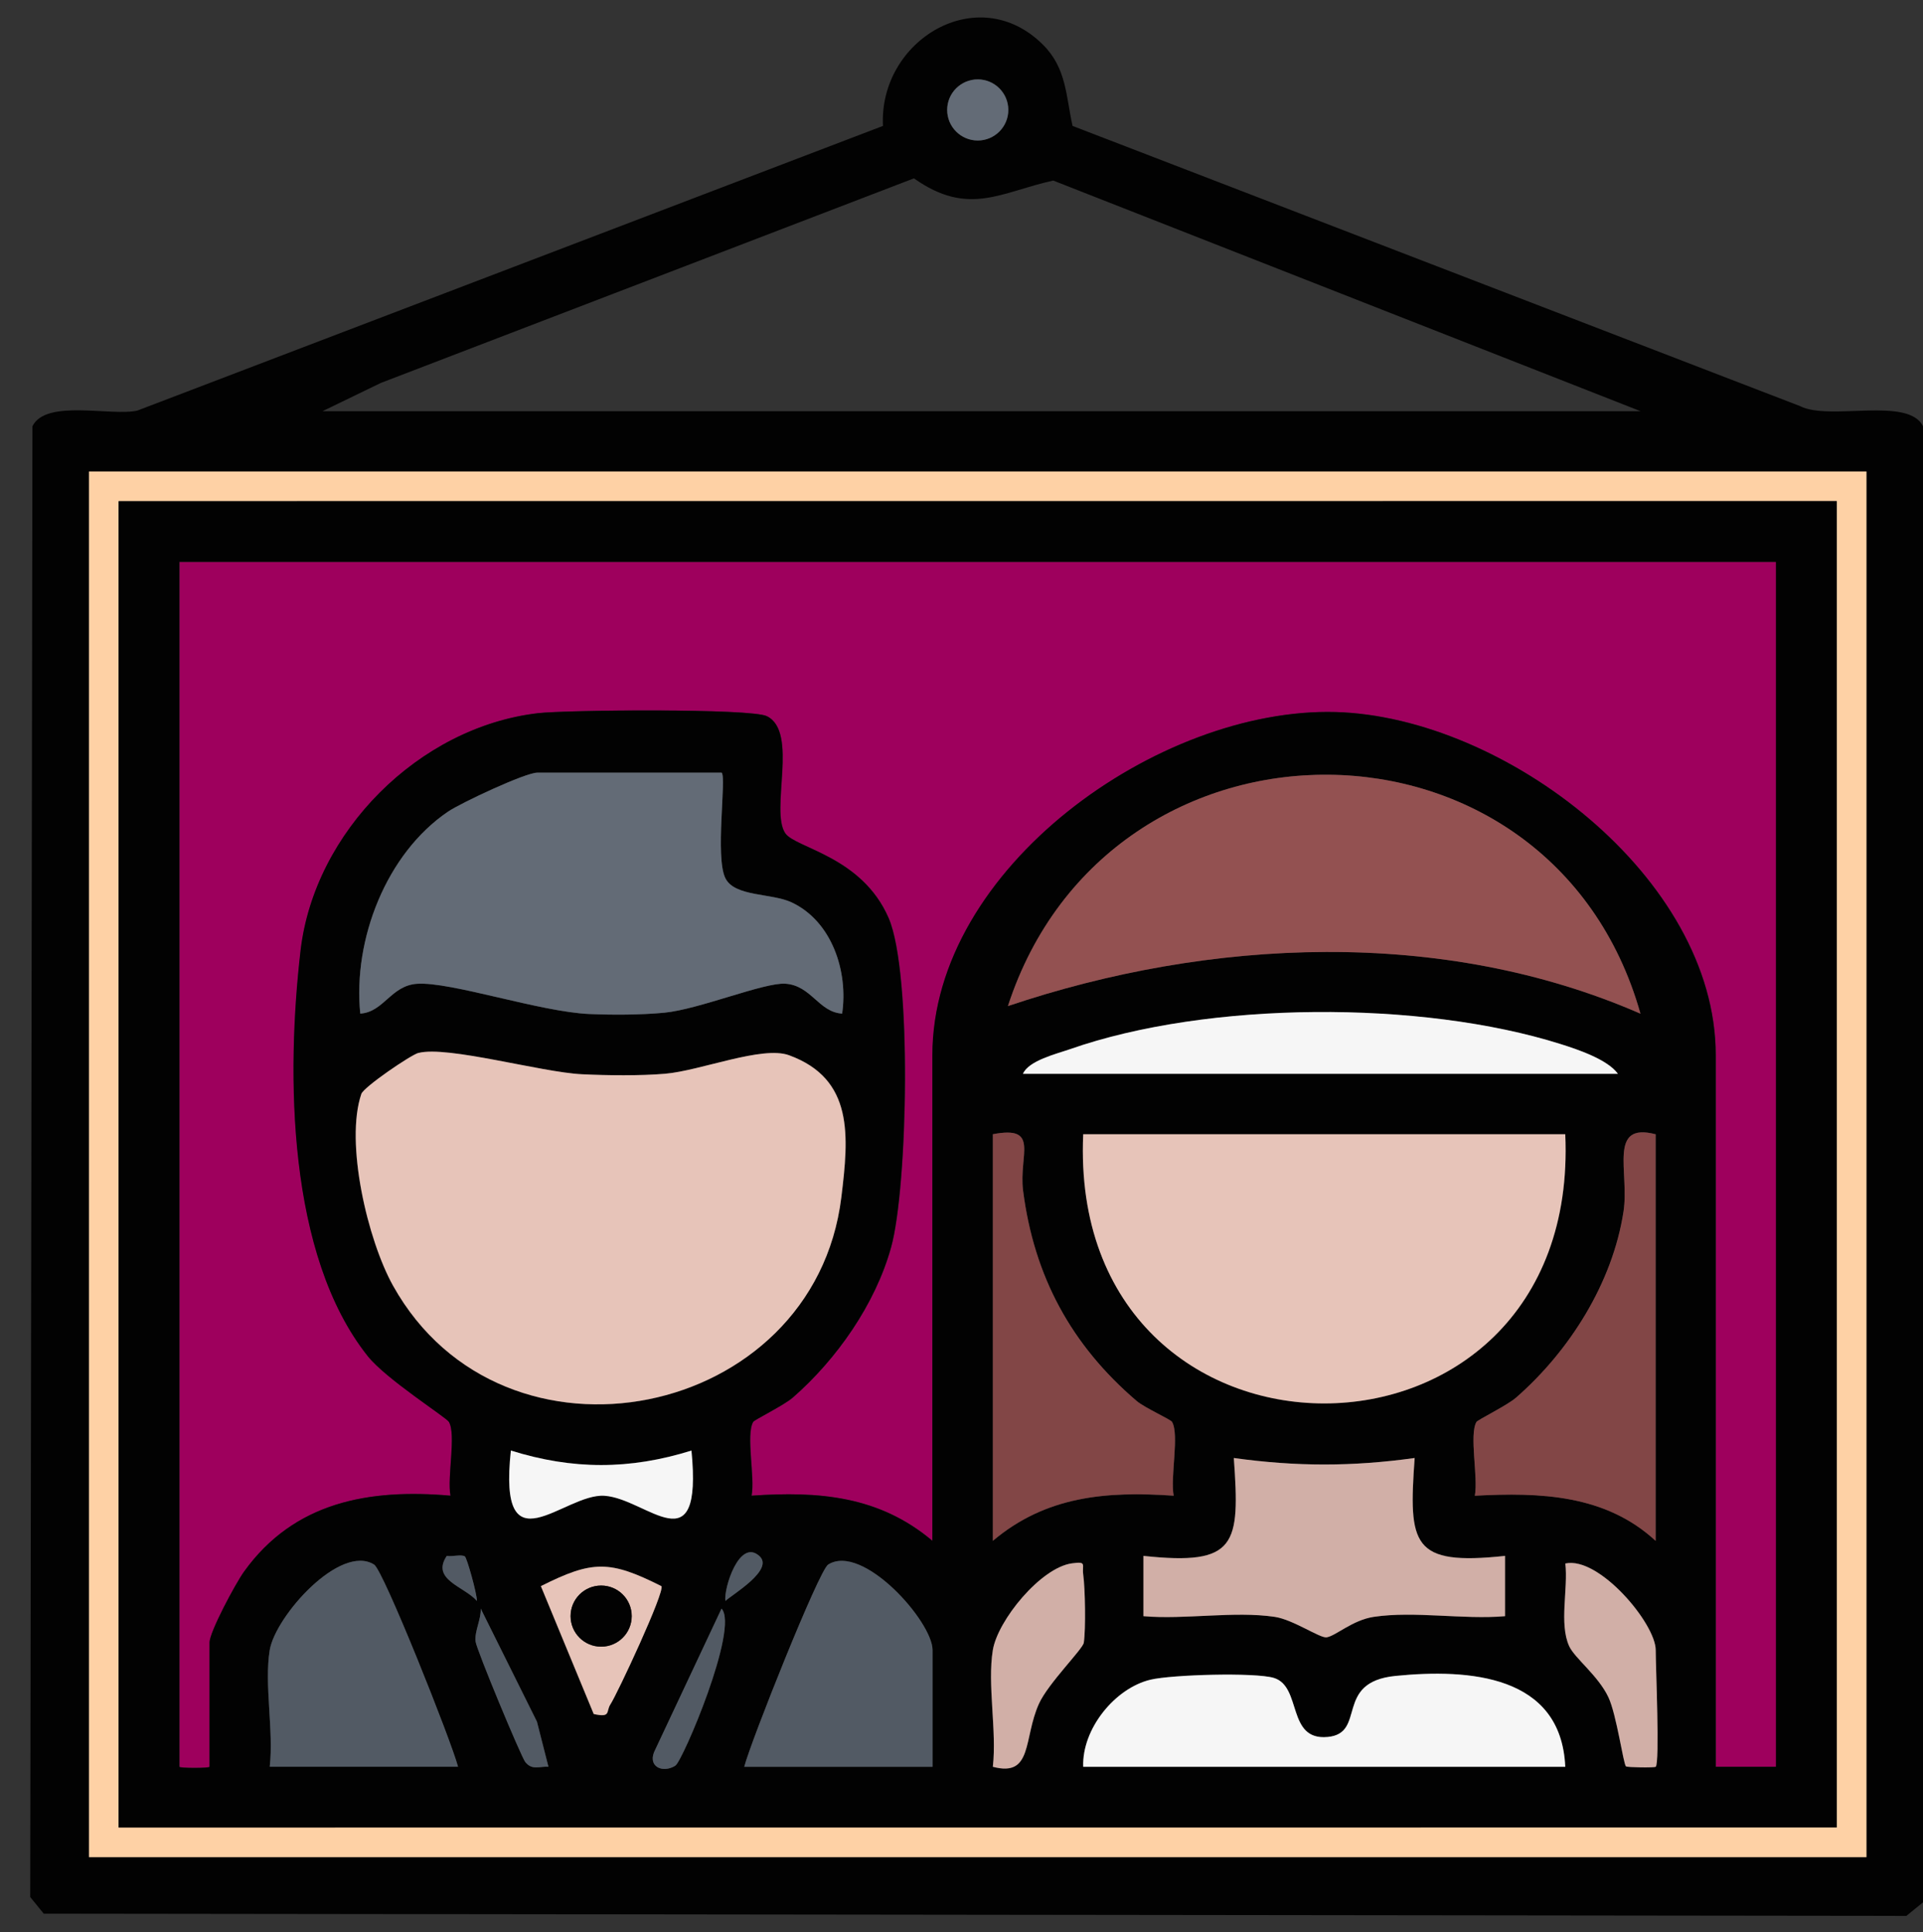 <?xml version="1.0" encoding="UTF-8"?><svg id="a" xmlns="http://www.w3.org/2000/svg" viewBox="0 0 234.69 235.86"><rect x="0" y="0" width="234.69" height="235.86" fill="#333333" stroke="none"/><path d="M127.29,5.46c2.89,2.88,2.79,6.25,3.61,9.91l88.79,34.2c3.58,1.84,13.22-1.21,15,2.46v180.17s-2.03,1.65-2.03,1.65l-227.32-.27-1.65-2.03.27-179.52c1.63-3.35,9.56-1.2,12.79-1.91L107.76,15.37c-.52-10.47,11.61-17.82,19.53-9.91ZM123.05,13.42c0-2.06-1.67-3.73-3.73-3.73s-3.73,1.67-3.73,3.73,1.67,3.73,3.73,3.73,3.73-1.67,3.73-3.73ZM39.36,50.19h160.86l-71.68-28.15c-6.41,1.41-10.34,4.44-17-.27l-65.06,24.97-7.12,3.45ZM10.86,57.55v169.13h216.93V57.55H10.86Z" style="fill:#020202;"/><path d="M10.86,57.55h216.93v169.13H10.86V57.55ZM224.16,61.17H14.48s0,161.89,0,161.89h209.69s0-161.89,0-161.89Z" style="fill:#fed1a5;"/><circle cx="119.33" cy="13.42" r="3.73" style="fill:#636b76;"/><path d="M216.76,68.58v147.07h-7.35v-86.87c0-21.68-25.74-41.29-46.38-41.87-21.62-.6-49.22,19.04-49.22,41.87v59.29c-6.48-5.47-13.83-6.08-22.07-5.51.44-2.21-.72-7.45.2-9.01.14-.25,3.77-2.03,4.84-2.97,5.34-4.67,10.06-11.4,11.99-18.34,2.03-7.31,2.58-33.52-.3-40.18-3.27-7.56-11.38-8.53-12.62-10.36-1.88-2.78,1.65-12.39-2.25-14.29-1.96-.95-24.4-.77-27.94-.36-14.49,1.69-27.27,14.46-28.96,28.96-1.76,15.14-1.62,37.19,8.2,49.52,2.25,2.82,9.57,7.47,9.9,8.02.92,1.56-.24,6.8.2,9.01-9.94-.87-19.08.74-25.2,9.27-1.05,1.47-4.21,7.37-4.21,8.65v15.17c0,.18-3.68.18-3.68,0V68.58h194.87Z" style="fill:#9e005d;"/><path d="M224.16,61.17v161.88s-209.68.01-209.68.01V61.18s209.68-.01,209.68-.01ZM216.76,68.58H21.89v147.07c0,.18,3.68.18,3.68,0v-15.17c0-1.28,3.16-7.19,4.21-8.65,6.12-8.52,15.26-10.14,25.2-9.27-.44-2.21.72-7.45-.2-9.01-.32-.55-7.65-5.2-9.9-8.02-9.82-12.33-9.96-34.38-8.2-49.52,1.69-14.49,14.46-27.27,28.96-28.96,3.54-.41,25.98-.6,27.94.36,3.91,1.9.37,11.51,2.25,14.29,1.24,1.83,9.35,2.8,12.62,10.36,2.88,6.66,2.33,32.87.3,40.18-1.92,6.94-6.64,13.67-11.99,18.34-1.07.94-4.7,2.72-4.84,2.97-.92,1.56.24,6.8-.2,9.01,8.24-.57,15.59.04,22.07,5.51v-59.29c0-22.83,27.61-42.47,49.22-41.87,20.63.58,46.38,20.19,46.38,41.87v86.87h7.35V68.58ZM88.08,94.31h-22.52c-1.45,0-9.29,3.67-10.88,4.75-7.55,5.11-11.62,15.65-10.72,24.66,2.89-.18,3.73-3.42,6.93-3.64,4.13-.28,15.04,3.44,21.05,3.69,2.89.12,6.25.11,9.12-.16,4.22-.4,12.17-3.7,14.77-3.54,3.19.21,4.07,3.47,6.94,3.65.76-5.14-1.24-11.27-6.17-13.58-2.46-1.15-6.94-.66-8.08-2.95-1.28-2.58.15-12.28-.45-12.88ZM200.21,123.73c-10.9-38.62-64.87-38.84-77.2-.93,24.64-8.3,53.04-9.63,77.2.93ZM124.84,131.08h72.62c-1.24-1.76-4.92-2.98-6.95-3.62-17.03-5.4-43.11-5.29-59.95.62-1.61.56-5.05,1.38-5.72,3.01ZM51.08,128.52c-.95.25-6.69,4.17-6.98,5.01-2.02,5.93.75,17.83,3.87,23.41,13.47,24.14,51.38,16.44,54.71-10.79.91-7.45,1.56-14.44-6.38-17.34-3.28-1.2-10.83,1.9-15.14,2.26-3.04.25-7.06.21-10.14.06-4.97-.24-16.42-3.51-19.94-2.6ZM121.17,138.44v49.64c6.48-5.47,13.83-6.08,22.07-5.51-.43-2.23.71-7.46-.2-9.01-.18-.31-3.33-1.71-4.33-2.56-7.97-6.82-12.51-15.19-13.85-25.67-.55-4.35,2.1-7.99-3.69-6.88ZM191.03,138.44h-58.83c-1.95,43.82,60.78,43.81,58.83,0ZM202.06,138.44c-5.85-1.52-3.18,4.61-3.91,9.41-1.33,8.72-6.59,17.04-13.11,22.73-1.07.94-4.7,2.72-4.84,2.97-.91,1.56.24,6.78-.2,9.01,7.99-.43,15.94-.14,22.07,5.51v-49.64ZM84.39,177.05c-7.55,2.36-14.5,2.36-22.05,0-1.6,14.84,6.47,5.2,11.41,5.52,5.22.34,12.02,8.81,10.63-5.52ZM172.65,177.96c-7.61,1.06-14.46,1.06-22.07,0,.76,10.61.36,13.17-11.03,11.95v7.36c5.08.44,11.06-.66,16.01.08,2.26.33,5.52,2.62,6.34,2.5,1.12-.16,3.16-2.11,5.77-2.5,4.95-.73,10.93.36,16.01-.08v-7.36c-11.39,1.22-11.79-1.34-11.03-11.95ZM56.74,189.98c-.46-.29-1.52.05-2.22-.07-1.95,2.92,2.13,3.72,3.68,5.5,0-.95-1.23-5.28-1.47-5.43ZM92.67,189.92c-2.44-2.18-4.36,3.97-4.14,5.49.76-.74,6.03-3.81,4.14-5.49ZM32.92,201.4c-.69,4.18.5,9.87,0,14.25h22.98c-.8-3.09-9.11-23.96-10.24-24.67-4.15-2.6-12.05,6.3-12.74,10.43ZM80.72,193.6c-6.32-3.17-8.39-3.17-14.71,0l6.45,15.61c2.15.48,1.47-.31,2.04-1.18.81-1.24,6.69-13.8,6.22-14.43ZM113.81,215.65v-14.25c0-3.47-8.52-13.08-12.74-10.43-1.13.71-9.44,21.59-10.24,24.68h22.98ZM121.17,201.4c-.69,4.18.5,9.86,0,14.25,4.91,1.31,3.71-3.47,5.63-7.7,1.13-2.49,5.35-6.66,5.47-7.44.25-1.65.17-6.6-.07-8.32-.17-1.22.5-1.63-1.38-1.37-3.8.53-9.05,6.95-9.65,10.58ZM202.06,215.65c.51-.49,0-12.2,0-14.25,0-3.23-6.92-11.48-11.03-10.57.36,3.04-.78,7.36.47,10.09.68,1.48,3.55,3.61,4.79,6.24,1,2.13,1.82,8.14,2.14,8.43.15.13,3.49.18,3.62.05ZM66.93,215.64l-1.4-5.49-6.86-13.8c.06,1.31-.77,2.76-.63,4.01.11,1,5.57,14.1,6.07,14.72.85,1.05,1.74.49,2.82.57ZM82.43,215.51c.87-.54,7.8-16.78,5.63-19.16l-8.08,17.19c-1.09,2.04.84,2.98,2.45,1.98ZM191.03,215.65c-.5-11.21-11.75-11.99-20.73-11.08-7.54.76-3.47,7-8.27,7.45-5.03.46-3.1-6.16-6.57-7.21-2.31-.7-12.45-.41-15.05.22-4.34,1.04-8.38,6.01-8.21,10.63h58.83Z" style="fill:#020202;"/><path d="M191.03,138.44c1.95,43.81-60.78,43.82-58.83,0h58.83Z" style="fill:#e7c4b9;"/><path d="M200.21,123.73c-24.17-10.55-52.56-9.23-77.2-.93,12.33-37.92,66.3-37.69,77.2.93Z" style="fill:#935151;"/><path d="M172.65,177.96c-.76,10.61-.36,13.17,11.03,11.95v7.36c-5.08.44-11.06-.66-16.01.08-2.62.39-4.66,2.34-5.77,2.5-.81.12-4.08-2.17-6.34-2.5-4.95-.73-10.93.36-16.01-.08v-7.36c11.39,1.22,11.79-1.34,11.03-11.95,7.61,1.06,14.46,1.06,22.07,0Z" style="fill:#d1afa7;"/><path d="M191.03,215.65h-58.83c-.17-4.62,3.87-9.6,8.21-10.63,2.6-.62,12.74-.91,15.05-.22,3.47,1.05,1.54,7.68,6.57,7.21,4.8-.44.73-6.69,8.27-7.45,8.99-.9,20.23-.12,20.73,11.08Z" style="fill:#f6f6f6;"/><path d="M121.17,138.44c5.79-1.11,3.14,2.53,3.69,6.88,1.34,10.48,5.88,18.85,13.85,25.67,1,.85,4.15,2.25,4.33,2.56.91,1.56-.24,6.78.2,9.01-8.24-.57-15.59.04-22.07,5.51v-49.64Z" style="fill:#824646;"/><path d="M202.06,138.44v49.64c-6.12-5.65-14.07-5.94-22.07-5.51.43-2.23-.71-7.45.2-9.01.14-.25,3.77-2.03,4.84-2.97,6.52-5.7,11.78-14.01,13.11-22.73.73-4.81-1.94-10.93,3.91-9.41Z" style="fill:#824646;"/><path d="M124.84,131.08c.68-1.63,4.12-2.45,5.72-3.01,16.83-5.9,42.92-6.01,59.95-.62,2.03.64,5.7,1.87,6.95,3.62h-72.62Z" style="fill:#f6f6f6;"/><path d="M121.17,201.4c.6-3.64,5.85-10.06,9.65-10.58,1.88-.26,1.21.15,1.38,1.37.24,1.73.32,6.67.07,8.32-.12.78-4.34,4.95-5.47,7.44-1.92,4.23-.72,9.01-5.63,7.7.5-4.38-.69-10.07,0-14.25Z" style="fill:#d1afa7;"/><path d="M202.06,215.65c-.13.13-3.47.08-3.62-.05-.32-.29-1.14-6.3-2.14-8.43-1.24-2.64-4.11-4.76-4.79-6.24-1.25-2.73-.11-7.05-.47-10.09,4.11-.91,11.03,7.34,11.03,10.57,0,2.04.51,13.75,0,14.25Z" style="fill:#d1afa7;"/><path d="M51.08,128.52c3.52-.91,14.97,2.36,19.94,2.6,3.08.15,7.1.2,10.14-.06,4.31-.36,11.86-3.46,15.14-2.26,7.93,2.9,7.29,9.89,6.38,17.34-3.33,27.23-41.24,34.93-54.71,10.79-3.11-5.58-5.89-17.48-3.87-23.41.29-.84,6.03-4.76,6.98-5.01Z" style="fill:#e7c4b9;"/><path d="M88.08,94.31c.6.6-.83,10.3.45,12.88,1.14,2.29,5.62,1.8,8.08,2.95,4.93,2.31,6.93,8.45,6.17,13.58-2.88-.18-3.76-3.44-6.94-3.65-2.6-.17-10.55,3.14-14.77,3.54-2.87.27-6.23.28-9.12.16-6.01-.25-16.93-3.97-21.05-3.69-3.2.22-4.05,3.45-6.93,3.64-.91-9.02,3.17-19.55,10.72-24.66,1.59-1.07,9.43-4.75,10.88-4.75h22.52Z" style="fill:#636b76;"/><path d="M32.92,201.4c.68-4.12,8.59-13.03,12.74-10.43,1.14.71,9.44,21.59,10.24,24.67h-22.98c.5-4.38-.69-10.07,0-14.25Z" style="fill:#525a64;"/><path d="M113.81,215.65h-22.98c.8-3.09,9.11-23.96,10.24-24.68,4.21-2.65,12.74,6.96,12.74,10.43v14.25Z" style="fill:#525a64;"/><path d="M84.39,177.05c1.39,14.33-5.41,5.86-10.63,5.52-4.95-.32-13.02,9.32-11.41-5.52,7.55,2.36,14.5,2.36,22.05,0Z" style="fill:#f6f6f6;"/><path d="M80.72,193.6c.47.63-5.4,13.19-6.22,14.43-.57.87.11,1.66-2.04,1.18l-6.45-15.61c6.32-3.17,8.39-3.17,14.71,0ZM77.09,197.26c0-2.06-1.67-3.73-3.73-3.73s-3.73,1.67-3.73,3.73,1.67,3.73,3.73,3.73,3.73-1.67,3.73-3.73Z" style="fill:#e7c4b9;"/><path d="M66.93,215.64c-1.08-.07-1.97.48-2.82-.57-.5-.62-5.96-13.72-6.07-14.72-.14-1.25.69-2.69.63-4.01l6.86,13.8,1.4,5.49Z" style="fill:#525a64;"/><path d="M82.43,215.51c-1.62,1-3.54.06-2.45-1.98l8.08-17.19c2.17,2.38-4.76,18.63-5.63,19.16Z" style="fill:#525a64;"/><path d="M56.74,189.98c.24.15,1.46,4.48,1.47,5.43-1.55-1.78-5.63-2.58-3.68-5.5.69.12,1.76-.22,2.22.07Z" style="fill:#525a64;"/><path d="M92.67,189.92c1.89,1.68-3.38,4.75-4.14,5.49-.22-1.52,1.7-7.67,4.14-5.49Z" style="fill:#525a64;"/><circle cx="73.37" cy="197.26" r="3.73" style="fill:#020202;"/></svg>
